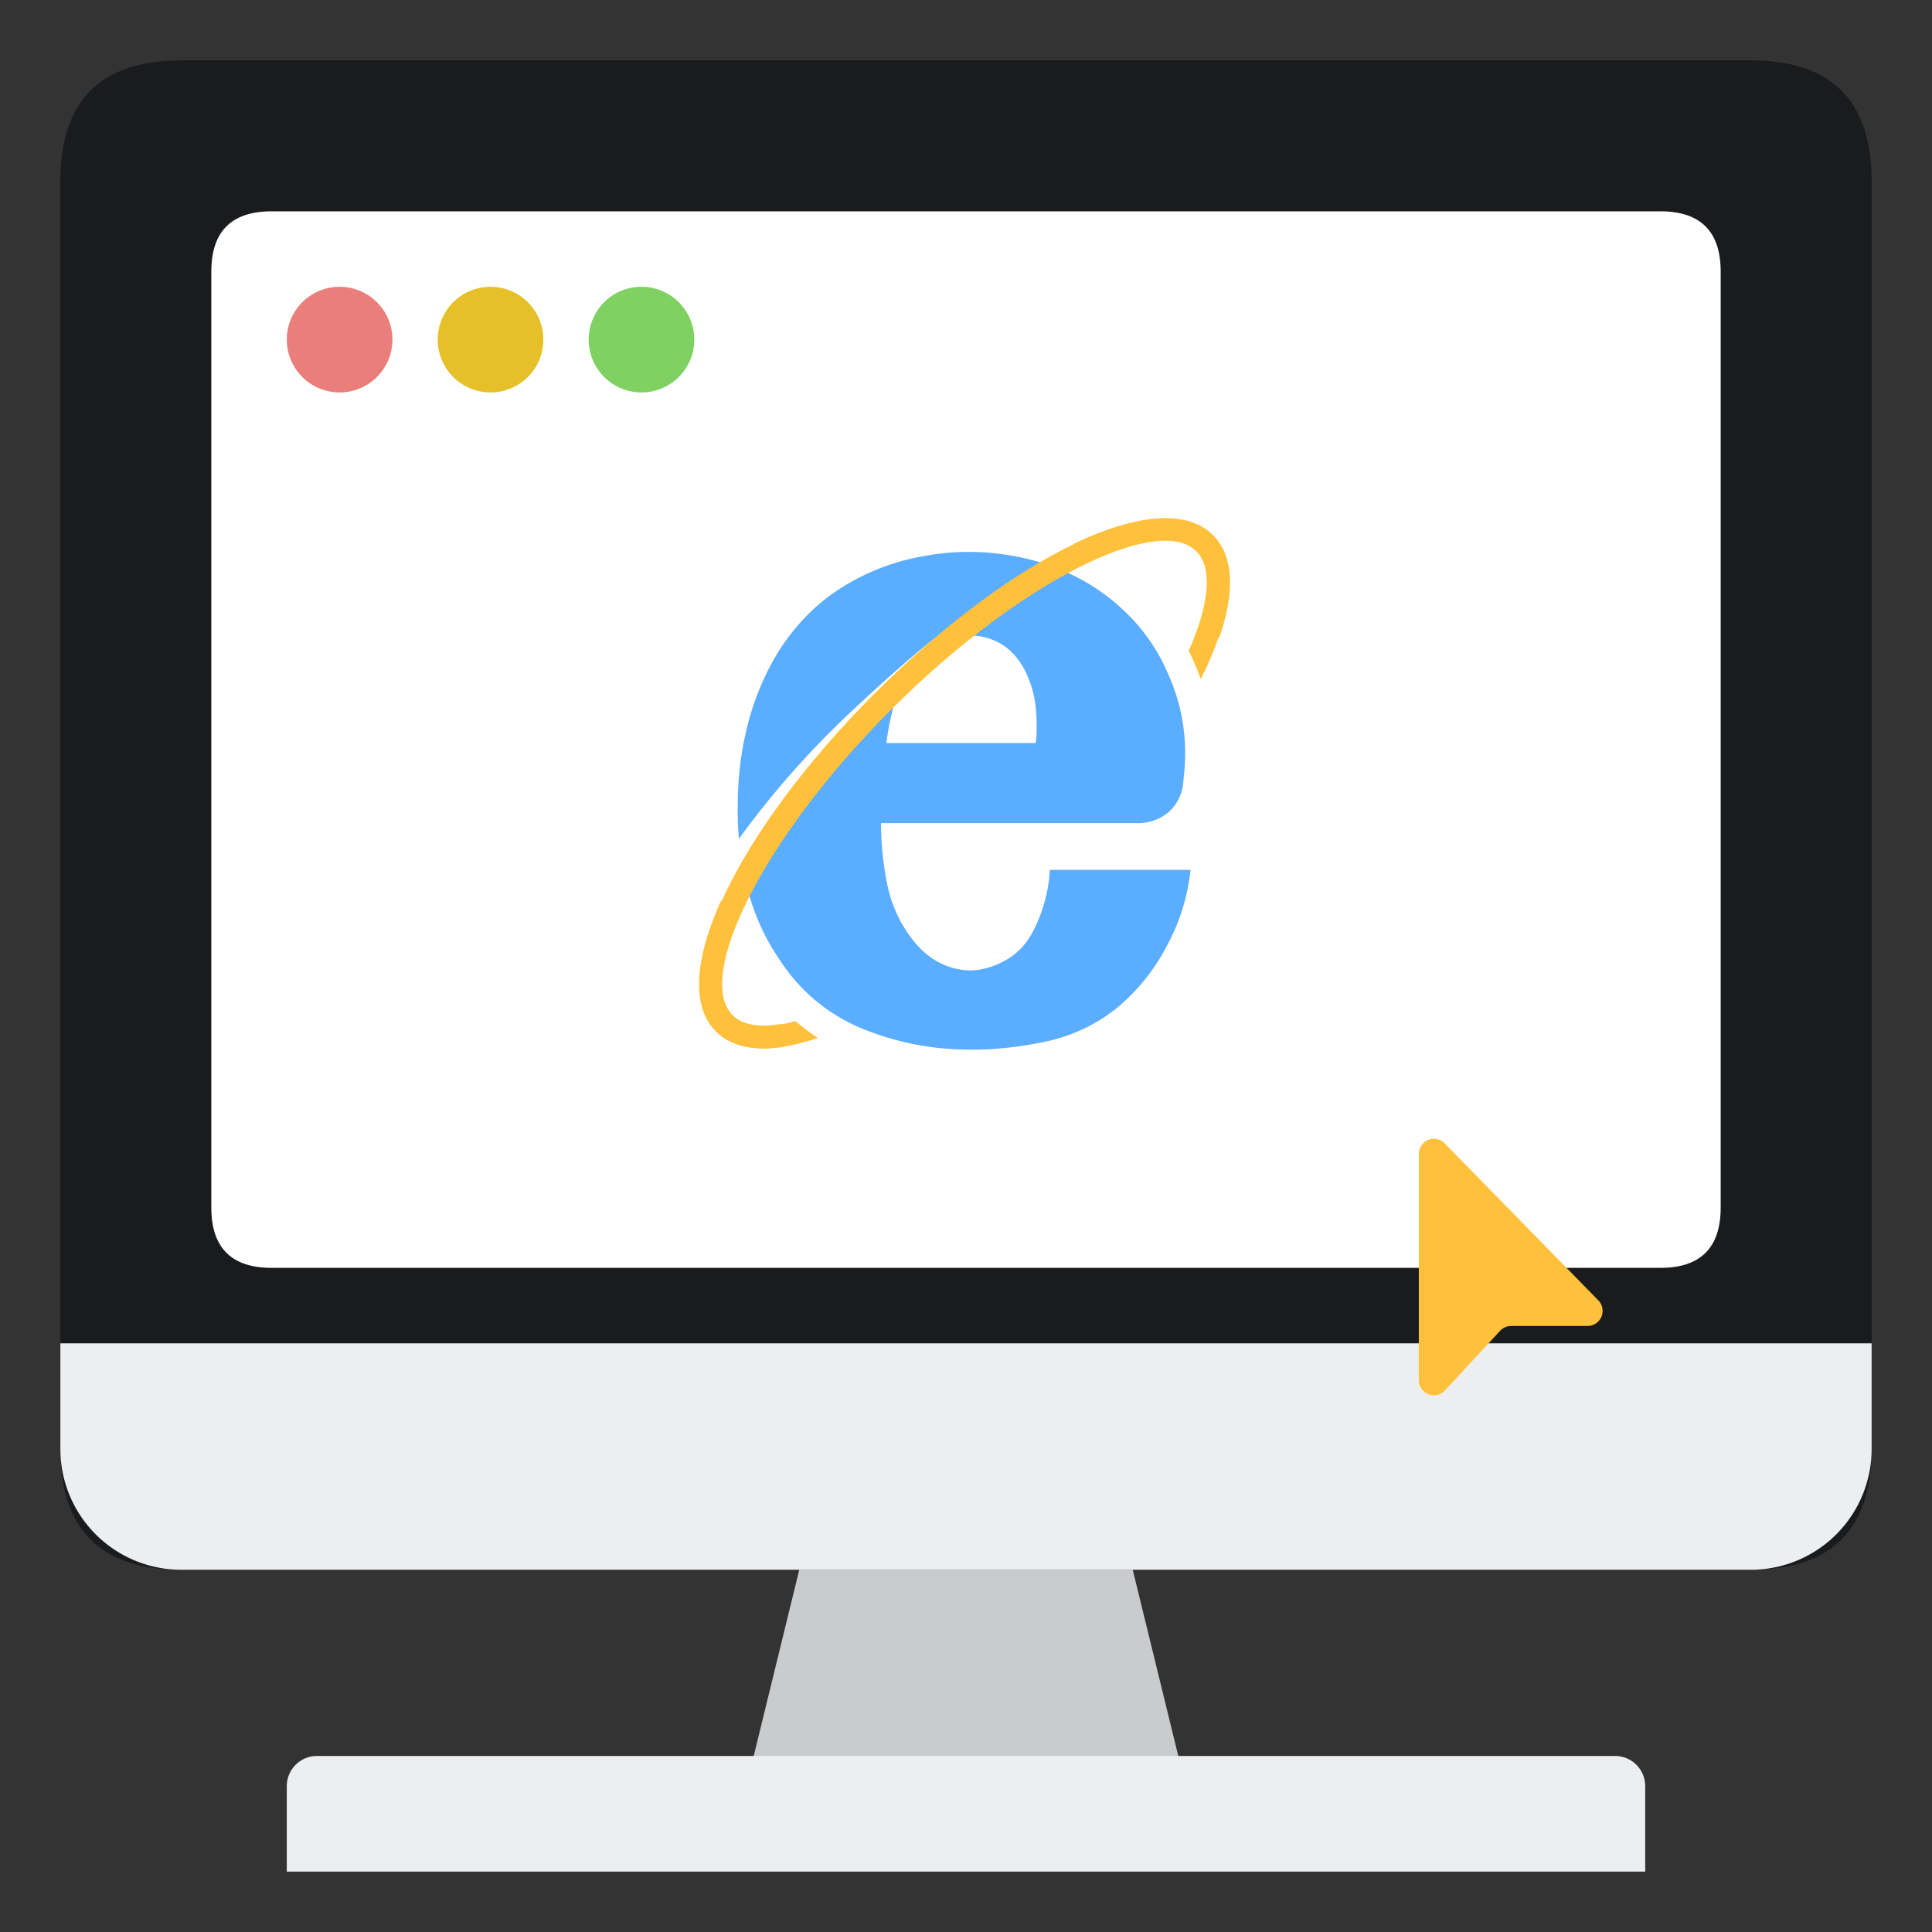 <?xml version="1.0" standalone="no"?><!DOCTYPE svg PUBLIC "-//W3C//DTD SVG 1.1//EN" "http://www.w3.org/Graphics/SVG/1.1/DTD/svg11.dtd"><svg t="1697161486131" class="icon" viewBox="0 0 1024 1024" version="1.1" xmlns="http://www.w3.org/2000/svg" p-id="3577" xmlns:xlink="http://www.w3.org/1999/xlink" width="200" height="200"><rect x="0" y="0" width="1024" height="1024" fill="#333333" stroke="none"/><path d="M452 716h120l60 245.32H392z" fill="#CACBCC" p-id="3578"></path><path d="M168 930.68h688c8.8 0 16 7.16 16 16V992H152v-45.32c0-8.84 7.2-16 16-16z" fill="#EDEEF0" p-id="3579"></path><path d="M32 32m64 0l832 0q64 0 64 64l0 672q0 64-64 64l-832 0q-64 0-64-64l0-672q0-64 64-64Z" fill="#111314" fill-opacity=".72" p-id="3580"></path><path d="M32 712h960v56a64 64 0 0 1-64 64H96A64 64 0 0 1 32 768V712z" fill="#EDEEF0" p-id="3581"></path><path d="M112 112m32 0l736 0q32 0 32 32l0 496q0 32-32 32l-736 0q-32 0-32-32l0-496q0-32 32-32Z" fill="#FFFFFF" p-id="3582"></path><path d="M394.28 462.64c16.36-24.96 39.68-52.72 68.2-79.28 4.16-3.88 8.08-7.6 11.72-11.12a150.92 150.92 0 0 0-4.4 21.6h79.2a90.36 90.36 0 0 0 0-18.32 54.84 54.84 0 0 0-4.68-17.84c-5.28-11.76-13.68-18.6-25.2-20.48a37.28 37.28 0 0 0-11.6 0.04c15.52-19.44-2.52-10.32-53.4 37.16a474.48 474.48 0 0 0-62.48 70.2 168.24 168.24 0 0 1-0.6-18.36c0-14.28 1.76-28.4 5.32-42.4 3.6-13.96 9.12-26.96 16.56-39.04 9-13.96 20-25.08 33.08-33.32a120.04 120.04 0 0 1 43.32-16.68 129.2 129.2 0 0 1 40.8-1.2c14.12 1.76 27.24 5.64 39.36 11.68 10.88 5.4 20.64 12.52 29.36 21.44 8.68 8.88 15.52 19.2 20.48 30.96 7.8 17.44 10.4 36 7.92 55.72a24.24 24.24 0 0 1-7.68 16.92 25.44 25.44 0 0 1-17.48 5.96h-135.12c0 10.16 1 20.56 3.04 31.2 2 10.6 6.12 20.24 12.36 28.8 4.32 6 9.32 10.56 14.88 13.6 5.6 3 11.52 4.48 17.72 4.48 6.2-0.32 12.28-2.12 18.16-5.48a35.6 35.6 0 0 0 14-14.52 80 80 0 0 0 9.32-33.32h74.56a107.36 107.36 0 0 1-12.4 40 106 106 0 0 1-26.76 33.32c-11.2 8.92-24 14.88-38.4 17.88-14.48 3-28.52 4.4-42.2 4.04a148.8 148.8 0 0 1-54.52-11.2 94.4 94.4 0 0 1-42.88-35.48 117.44 117.44 0 0 1-17.68-38.8 162 162 0 0 1-1.88-8.16z" fill="#5BADFF" p-id="3583"></path><path d="M646.16 338.2l-11.48-4.2c7.12-20.36 6.72-34.96-0.24-41.92-20.28-20.28-94.12 16.04-162.08 84-68 68-104.28 141.8-84 162.08 4.88 4.88 13.48 6.56 25.56 4.56l2.24 12c-15.6 2.56-28.12 0.12-36.28-8.08-27.64-27.6 11.2-106.6 83.8-179.2 72.64-72.64 151.6-111.48 179.2-83.84 11.2 11.2 11.76 30.32 3.28 54.6z" fill="#FFC13C" p-id="3584"></path><path d="M433.48 550.12c-23.76 8.08-42.96 7.64-54-3.4-13.4-13.36-11.2-38.72 2.8-69.6a140 140 0 0 0 6 17.28c-7.56 20.28-8.12 36.04-0.32 43.84 6.4 6.44 18.32 7.2 33.68 2.96 3.76 3.24 7.72 6.24 11.84 8.92z m135.64-261.84c32.56-15.6 59.48-18.52 73.4-4.6 14.32 14.32 10.8 42.44-6.08 76.32a120.4 120.4 0 0 0-3.44-8.68 116.92 116.92 0 0 0-2.96-6.4c10.88-24.56 12.88-43.84 4-52.76-8.72-8.68-27.2-6.96-50.88 3.16a122 122 0 0 0-14-7.04zM765.72 606l81.4 83.2a8 8 0 0 1-5.72 13.6h-40.48a8 8 0 0 0-5.88 2.6l-29.2 31.6a8 8 0 0 1-13.84-5.44V611.6a8 8 0 0 1 13.72-5.6z" fill="#FFC13C" p-id="3585"></path><path d="M260 208a28 28 0 1 0 0-56 28 28 0 0 0 0 56z" fill="#E6C029" p-id="3586"></path><path d="M180 208a28 28 0 1 0 0-56 28 28 0 0 0 0 56z" fill="#EA7E7A" p-id="3587"></path><path d="M340 208a28 28 0 1 0 0-56 28 28 0 0 0 0 56z" fill="#7FD162" p-id="3588"></path></svg>